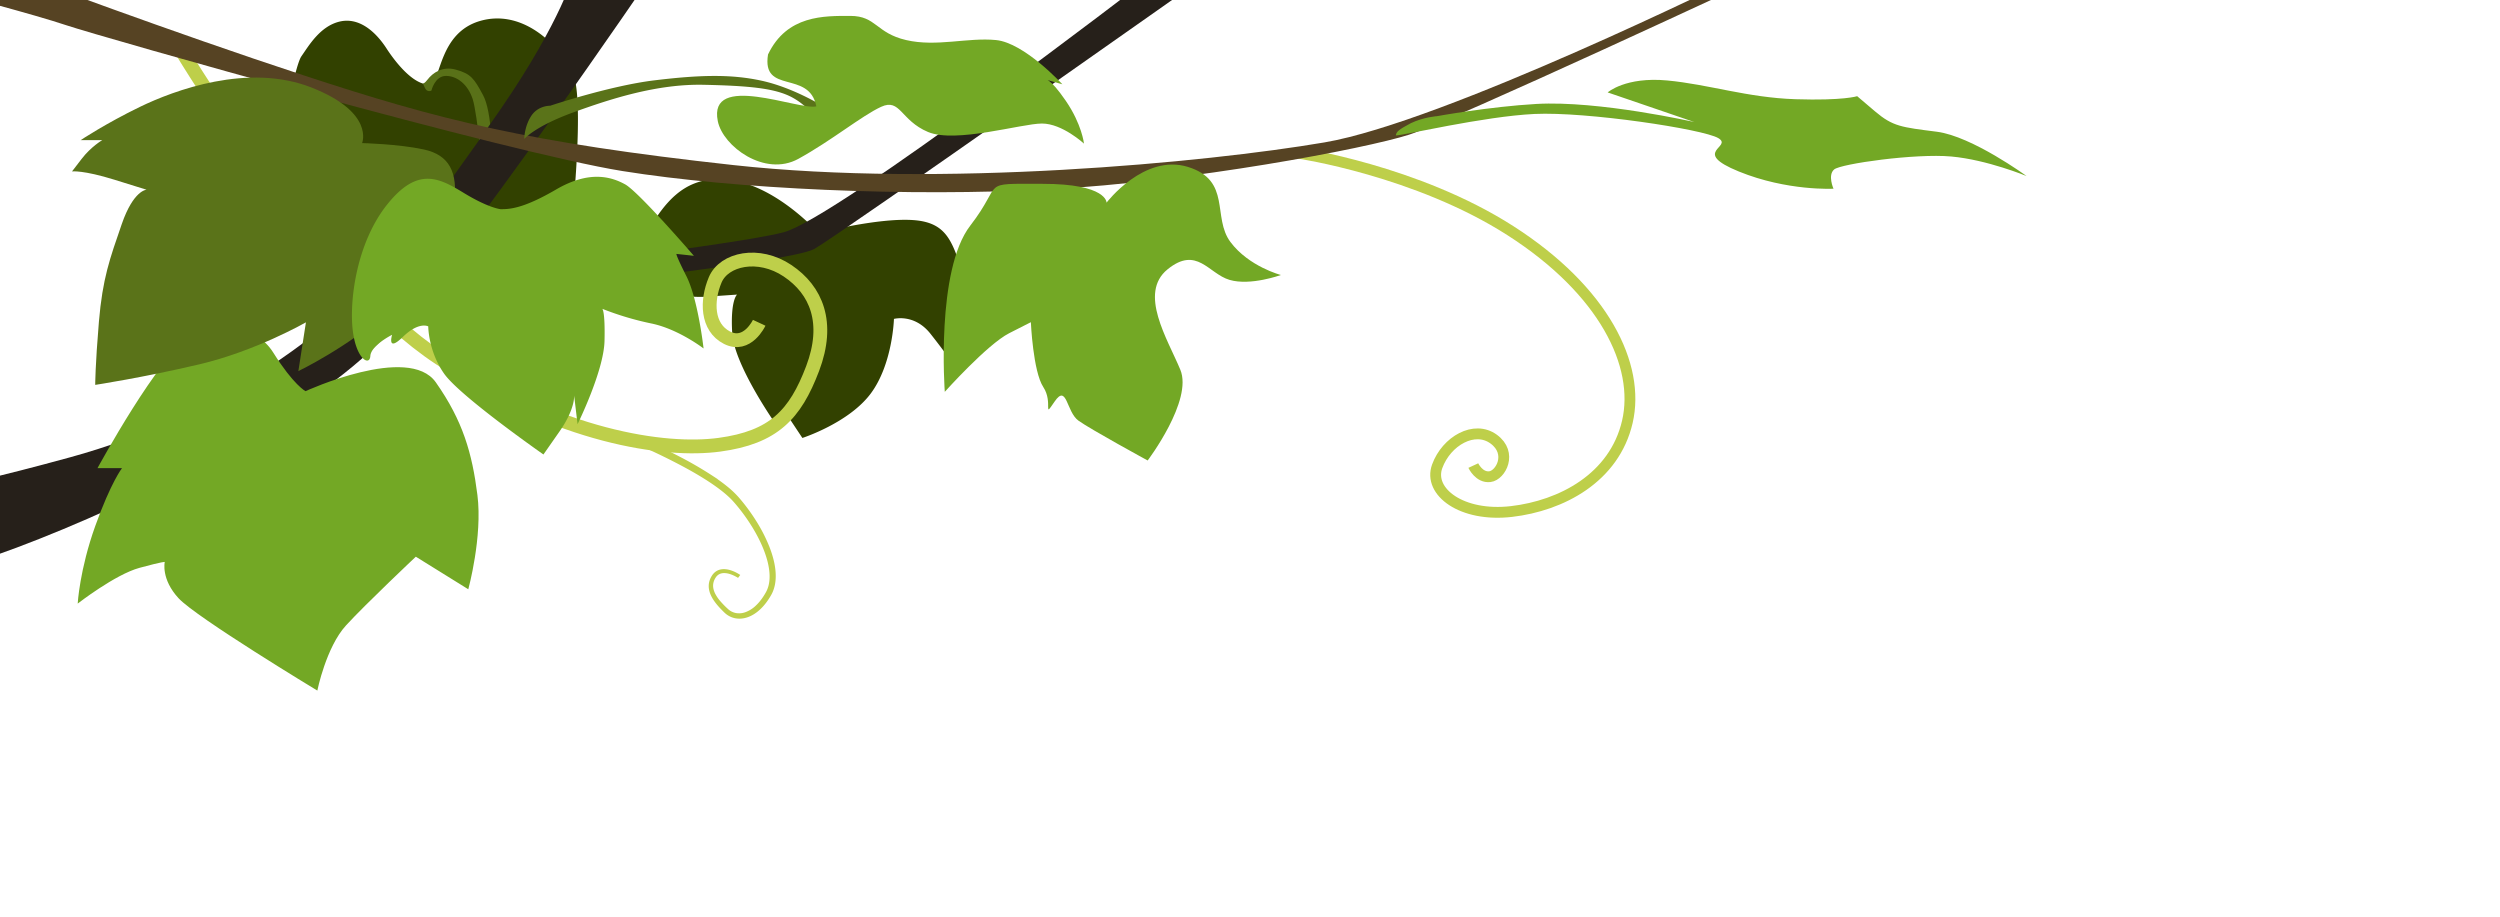 <svg xmlns="http://www.w3.org/2000/svg" width="684" height="251" viewBox="0 0 180.975 66.41"><path d="M51.937 12.97c-2.517.027-3.829 1.76-4.946 3.583-1.276 2.084-1.771 4.035-1.771 4.035s3.753 1.04 5.945.889l2.192-.152s-.494.384-.352 2.779c.14 2.395 3.306 6.826 3.306 6.826l.63-.947 1.143 1.721s3.356-1.082 4.946-3.212c1.591-2.13 1.683-5.406 1.683-5.406s1.482-.407 2.654 1.088a54.604 54.604 0 011.83 2.45s1.618-3.437.702-6.206c-.917-2.768-1.196-4.292-3.761-4.484-2.565-.191-6.889.932-6.889.932s-2.863-3.233-6.156-3.798a6.438 6.438 0 00-1.156-.098zM28.005 3.546c-.862-1.344-2.084-2.33-3.468-1.972-1.384.357-2.184 1.734-2.716 2.497-.532.763-1.483 6.386-1.483 6.386l20.649 9.435s1.564-12.464.45-14.662c-1.113-2.198-3.74-4.577-6.695-3.71-2.954.868-2.81 4.278-3.57 4.587-1.31.157-2.786-1.978-3.167-2.56z" fill="#324100"/><path d="M93.996 11.089s8.55 1.259 15.34 5.607c6.793 4.349 9.413 9.759 8.47 13.835-.944 4.076-4.786 6.078-8.387 6.497-3.601.42-6.055-1.429-5.38-3.273.674-1.845 2.7-2.983 4.088-1.968 1.39 1.016.51 2.625-.274 2.719-.785.094-1.2-.803-1.2-.803" fill="none" stroke="#becf4a" stroke-width=".784"/><path d="M31.23 6.555s.25-1.06 1.055-1.06c.804 0 1.587.616 1.934 1.683.346 1.067.786 5.9.786 5.9l.616-1.726s.007-3.242-.645-4.45c-.65-1.21-.875-1.56-1.991-1.865-.954-.26-1.656.23-2.037.727-.38.497-.39.088-.219.534.172.445.501.257.501.257z" fill="#597118"/><path d="M-12.863 43.443s5.634-.64 14.094-3.81c8.46-3.17 21.2-9.473 26.653-15.291 5.451-5.819 19.326-26.2 19.326-26.2l-5.649-.124s-.866 3.384-5.275 9.816c-4.41 6.432-9.58 13.286-11.81 15.03-2.23 1.743-8.72 7.311-19.385 10.236-10.664 2.925-12.945 2.824-12.945 2.824z" fill="#26201a"/><path d="M29.361 20.549s23.504-2.698 27.373-3.737c3.868-1.04 26.295-18.295 26.295-18.295l5.027-.78s-27.266 19.24-29.1 20.281c-1.836 1.042-23.187 3.182-27.19 4.14-4.003.959-4.113.959-4.113.959z" fill="#26201a"/><path d="M13.197 3.764s9.884 16.453 18.622 22.173c8.737 5.72 16.317 6.79 20.252 6.258 3.935-.531 5.488-2.175 6.753-5.51 1.264-3.335.276-5.686-1.815-7.087-2.091-1.402-4.595-.856-5.236.661-.642 1.517-.615 3.44.857 4.188 1.473.748 2.328-1.081 2.328-1.081" fill="none" stroke="#becf4a"/><path d="M1.626-1.734s10.63 3.994 20.381 7.197c9.752 3.204 16.127 4.845 31.09 6.487 14.964 1.643 34.146-.172 42.78-1.641 8.635-1.47 29.929-11.99 29.929-11.99h1.67S105.16 8.735 102.002 9.75c-3.16 1.016-15.805 3.406-26.01 3.955-10.207.549-22.719-.005-30.944-1.325C36.822 11.06 7.308 2.664 4.841 1.84c-2.468-.826-8.14-2.3-8.14-2.3z" fill="#564323"/><path d="M80.103 14.67s.057-1.363-4.629-1.363-2.734-.209-5.235 3.024c-2.501 3.233-1.846 12.033-1.846 12.033s3.086-3.443 4.659-4.242l1.572-.799s.157 3.567.9 4.695c.741 1.128-.078 2.364.82 1.049.899-1.315.839.747 1.728 1.385.89.638 5.008 2.882 5.008 2.882s3.288-4.345 2.363-6.571c-.924-2.227-3.047-5.54-.924-7.266s2.965.312 4.484.762c1.52.451 3.722-.353 3.722-.353s-2.317-.602-3.653-2.388c-1.336-1.785.095-4.456-3.077-5.436-3.173-.98-5.892 2.588-5.892 2.588zM101.045 9.805c.523.004 6.377-1.38 10.027-1.555 3.77-.18 12.226 1.097 13.318 1.749 1.092.652-2.037.98 1.482 2.415 3.52 1.434 6.854 1.246 6.854 1.246s-.437-.985.05-1.395c.486-.41 5.874-1.17 8.474-.936 2.6.233 5.452 1.415 5.452 1.415s-3.946-2.883-6.497-3.208c-2.552-.326-3.175-.373-4.47-1.473l-1.294-1.1s-.989.332-4.468.219c-3.48-.113-6.265-1.073-9.281-1.357-3.016-.284-4.313.865-4.313.865l6.275 2.146s-6.893-1.57-11.435-1.311c-3.399.194-7.19.884-7.19.884s-.968.065-1.893.506c-.893.477-1.044.604-1.091.89zM22.115 28.317s-.869-.455-2.328-2.785c-1.295-2.07-3.938-2.12-6.061-1.057-2.123 1.063-6.668 9.413-6.668 9.413h1.775S8.04 34.89 6.9 38.065c-1.14 3.174-1.275 5.629-1.275 5.629s2.71-2.11 4.477-2.589c1.768-.48 1.824-.424 1.824-.424s-.285 1.236 1.005 2.63c1.29 1.393 10.041 6.68 10.041 6.68s.635-3.147 2.08-4.722c1.445-1.575 5.05-4.97 5.05-4.97l3.798 2.358s1.043-3.811.66-6.826c-.382-3.014-1.046-5.362-3.012-8.156-1.966-2.794-9.433.642-9.433.642z" fill="#73a825"/><path d="M26.211 10.358s.935-2.209-3.656-4.02c-4.59-1.81-9.962.204-12.43 1.4s-4.288 2.407-4.288 2.407h1.565s-.812.468-1.5 1.367l-.689.898s.787-.112 3.092.606l2.305.718s-.944.014-1.801 2.502c-.857 2.487-1.382 3.897-1.65 7.063-.266 3.165-.266 4.562-.266 4.562s3.397-.515 7.515-1.482 7.738-3.046 7.738-3.046l-.547 3.53s3.62-1.743 6.387-4.26c2.767-2.518 4.63-5.744 4.897-7.94.268-2.195-.356-3.444-2.2-3.843-1.843-.399-4.472-.462-4.472-.462z" fill="#5a7319"/><path d="M36.242 15.143c.612 0 1.591-.012 4.012-1.424 2.42-1.412 4.008-.916 4.995-.376.987.54 4.982 5.175 4.982 5.175l-1.258-.137s-.127-.063.716 1.61c.844 1.674 1.243 5.235 1.243 5.235s-1.826-1.41-3.783-1.81a21.575 21.575 0 01-3.548-1.06s.211.143.16 2.326c-.053 2.184-1.952 6.024-1.952 6.024l-.249-2.09s.108.946-1.055 2.615L39.34 32.9s-6.03-4.208-7.185-5.843c-1.154-1.636-1.154-3.43-1.154-3.43s-.673-.376-1.846.769c-1.172 1.144-.771-.16-.771-.16s-1.528.762-1.575 1.536c-.048.774-1.064.218-1.287-1.984-.222-2.202.33-6.284 2.529-9.013 2.198-2.73 3.74-1.894 5.538-.8 1.797 1.096 2.652 1.168 2.652 1.168z" fill="#73a825"/><path d="M59.467 7.625s-2.068-1.283-4.313-1.778c-2.246-.495-4.533-.423-7.763-.034-3.23.39-7.564 1.841-7.564 1.841s-.877-.028-1.377.747-.5 1.658-.5 1.658.768-.91 3.515-1.91c2.747-1 6.107-2.083 9.47-2.011 3.363.072 5.169.26 6.376.895a4.914 4.914 0 011.803 1.638z" fill="#5a7319"/><path d="M46.229 31.943l-.051.123h0c-.002-.001 1.045.402 2.858 1.34h0c.724.374 1.565.839 2.336 1.344h0c.364.238.715.488 1.032.742h0c.307.246.58.498.801.748h0c.43.487.86 1.051 1.246 1.66h0c.37.58.7 1.2.946 1.82h0c.239.6.398 1.198.437 1.751h0c.02.272.01.533-.034.777h0a2.181 2.181 0 01-.232.675h0c-.232.42-.487.753-.753 1.004h0a2.3 2.3 0 01-.803.511h0a1.462 1.462 0 01-.763.07h0a1.303 1.303 0 01-.646-.33h0a6.74 6.74 0 01-.545-.556h0a2.932 2.932 0 01-.409-.597h0a1.65 1.65 0 01-.117-.31h0a1.236 1.236 0 01-.043-.315h0c0-.107.016-.215.047-.322h0c.033-.11.083-.219.152-.328h0a.87.87 0 01.236-.252h0a.785.785 0 01.28-.122h0c.099-.023.2-.028.3-.02h0c.103.006.204.026.298.05h0c.203.056.383.14.497.2h0c.144.076.206.121.206.121s-.06-.046-.204-.125h0a2.504 2.504 0 00-.495-.208h0a1.594 1.594 0 00-.301-.057h0a1.065 1.065 0 00-.307.015h0a.813.813 0 00-.291.12h0a.898.898 0 00-.25.258h0c-.073.11-.127.222-.163.335h0c-.036.11-.054.222-.057.334h0c-.002.11.01.22.037.331h0c.025.108.064.216.115.324h0c.098.21.238.418.405.621h0c.163.199.349.39.541.576h0c.195.187.43.315.691.37h0c.26.055.541.038.83-.058h0c.287-.095.58-.27.86-.527h0c.283-.26.553-.602.796-1.032h0c.126-.223.21-.467.259-.725h0c.049-.26.062-.535.044-.82h0c-.035-.578-.196-1.197-.435-1.811h0a11.227 11.227 0 00-.95-1.862h0c-.388-.62-.82-1.197-1.254-1.696h0a6.683 6.683 0 00-.825-.78h0c-.323-.262-.68-.518-1.047-.76h0a26.973 26.973 0 00-2.352-1.368h0c-1.821-.95-2.871-1.36-2.873-1.36h0l-.05.121z" stroke="#becf4a" stroke-width=".265"/><path d="M55.597 3.944c1.366-2.865 4.075-2.793 5.957-2.793 1.882 0 1.845 1.24 4.045 1.75s4.437-.203 6.5-.002c2.062.201 4.806 3.203 4.806 3.203l-1.248-.357s.312-.17 1.489 1.543c1.177 1.713 1.323 3.108 1.323 3.108s-1.57-1.454-3.041-1.454c-1.471 0-6.25 1.45-8.248.612-1.998-.84-1.998-2.464-3.395-1.822-1.397.642-3.581 2.442-5.998 3.77-2.417 1.327-5.452-.898-5.825-2.727C51.23 5.187 57.837 8 59.094 7.7c-.523-2.67-3.965-.82-3.497-3.756z" fill="#73a825"/></svg>